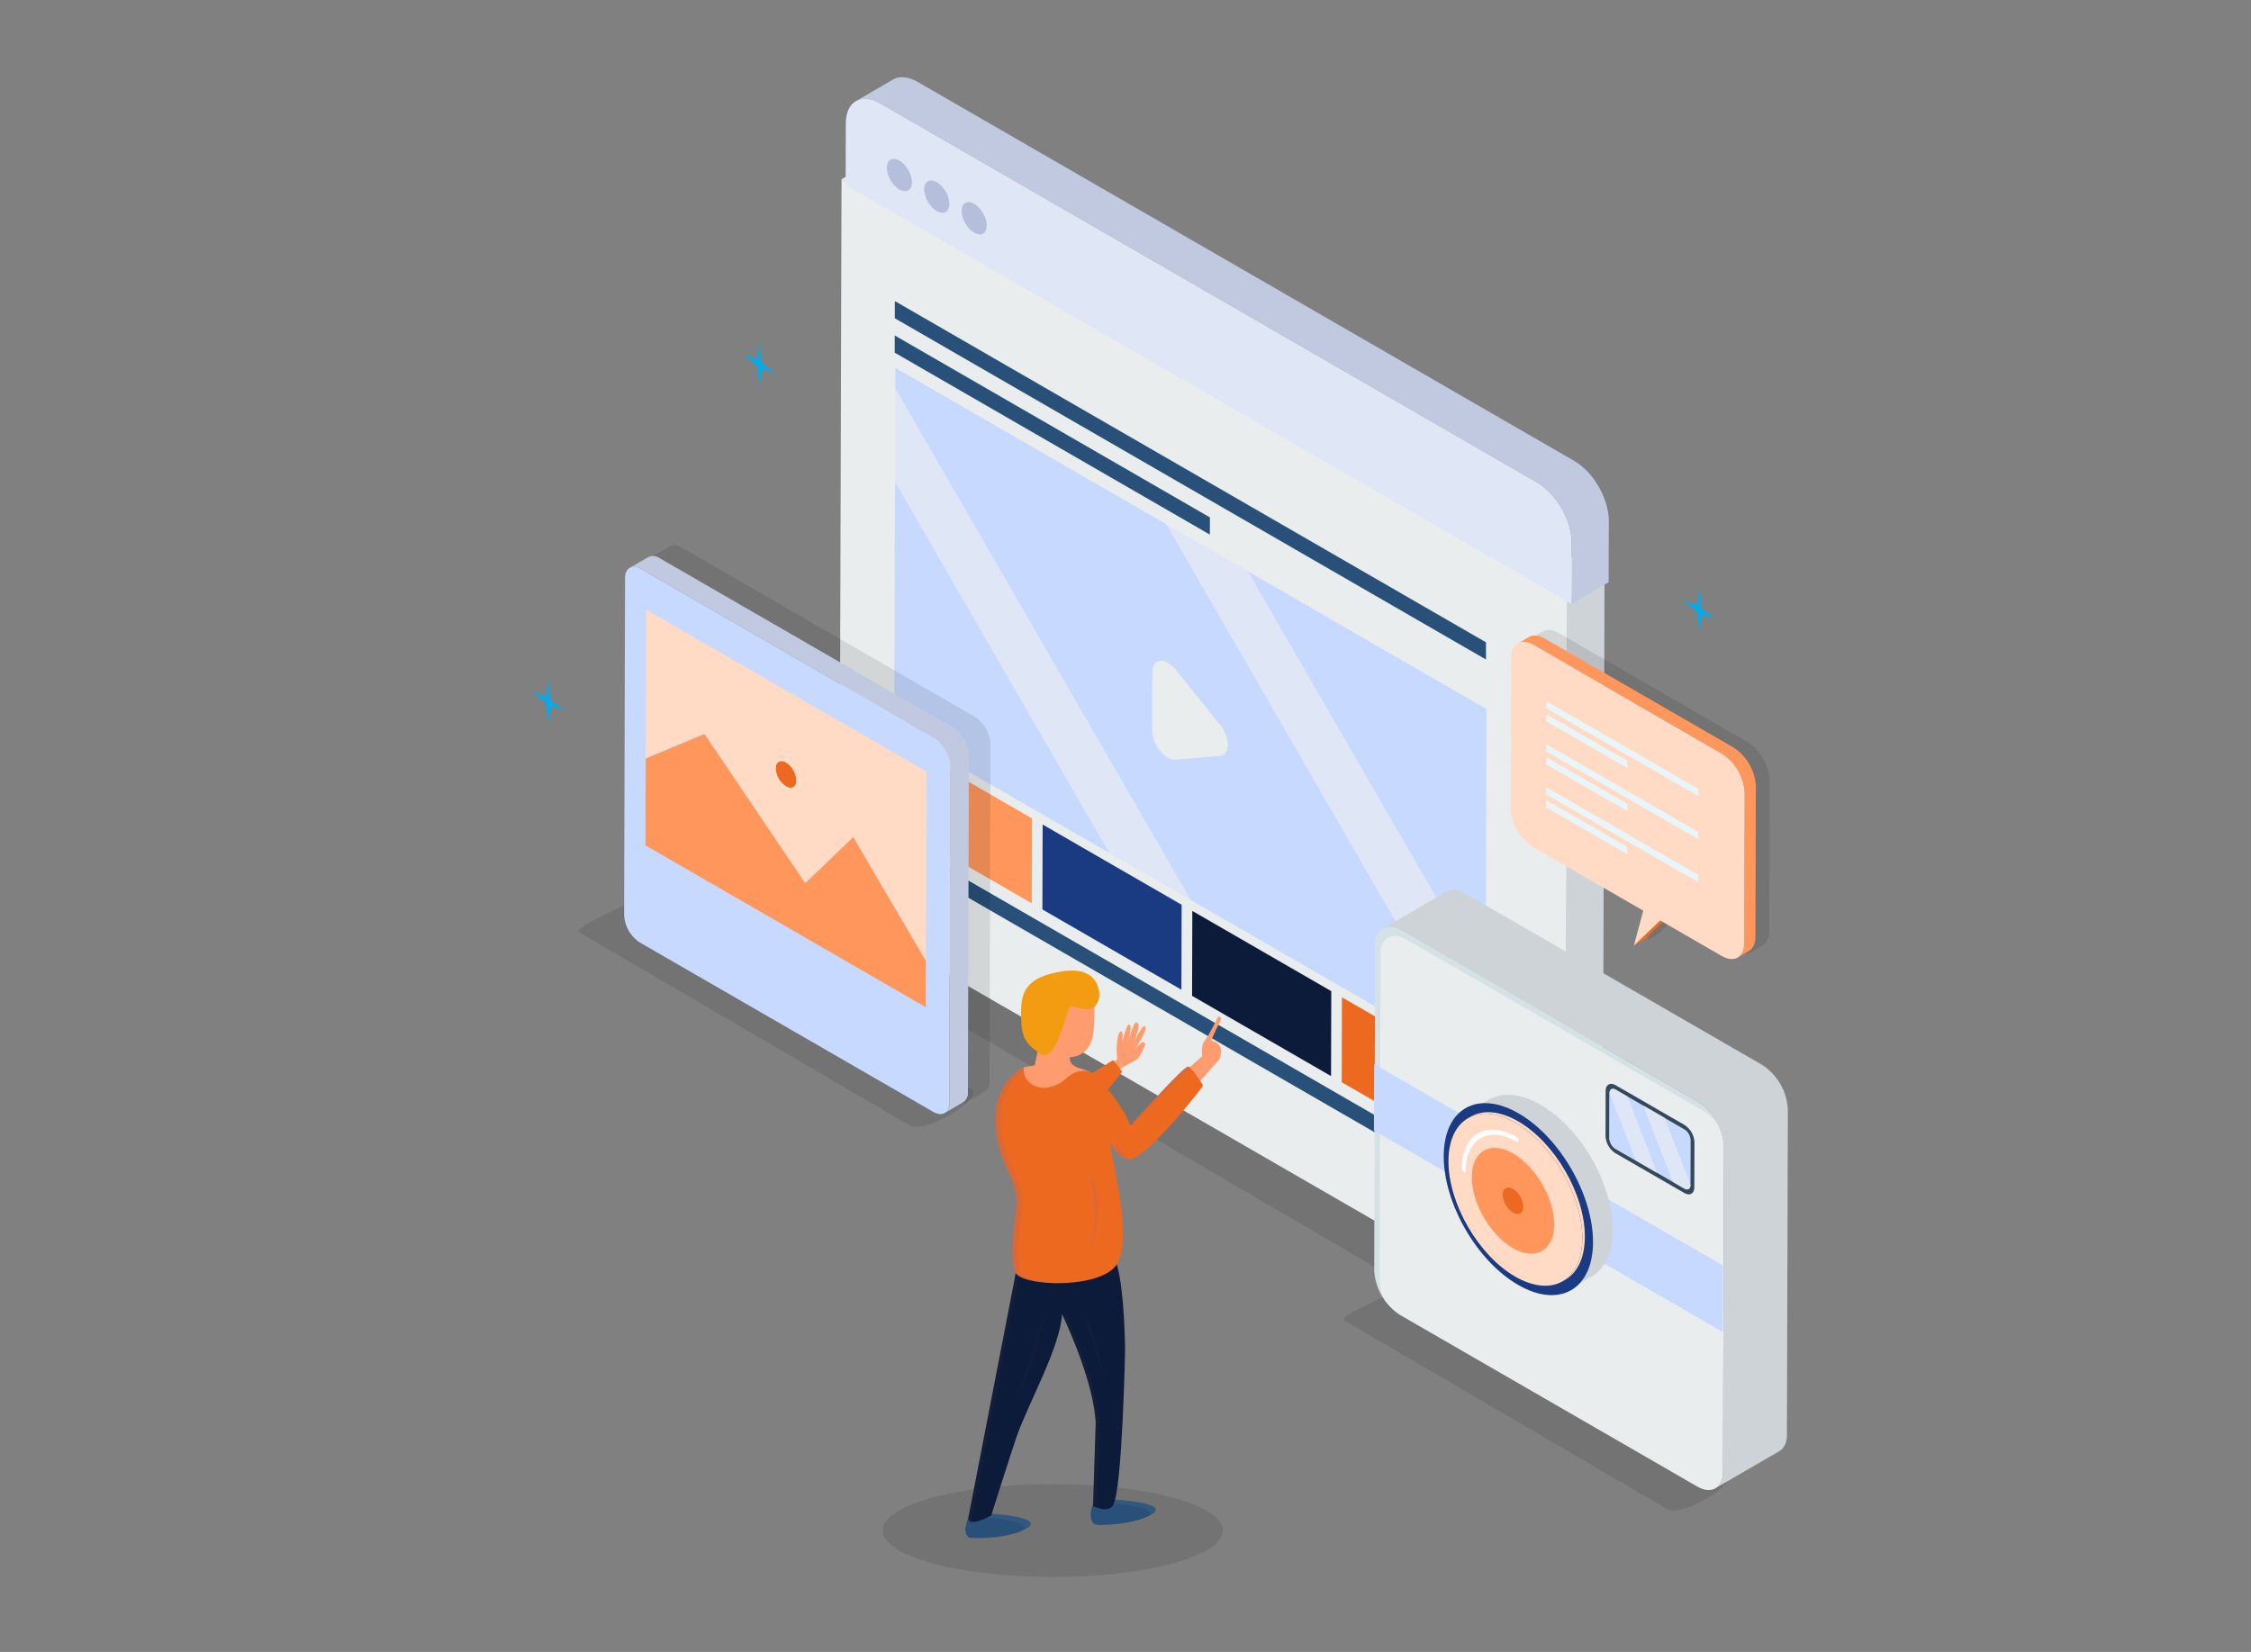 <svg xmlns="http://www.w3.org/2000/svg" width="624" height="458" viewBox="0 0 624 458">
  <rect x="0" y="0" width="624" height="458" fill="#808080" stroke="none"/>
  <g id="img_cover_gallery" transform="translate(-10498 -1272)">
    <rect id="Rectangle_4140" data-name="Rectangle 4140" width="624" height="458" transform="translate(10498 1272)" fill="none"/>
    <ellipse id="Ellipse_707" data-name="Ellipse 707" cx="47.149" cy="12.881" rx="47.149" ry="12.881" transform="translate(10742.665 1683.451)" opacity="0.1" style="mix-blend-mode: multiply;isolation: isolate"/>
    <path id="Path_75610" data-name="Path 75610" d="M990.355,407.987,823.6,306.312c-3.995-2.436-7.63-2.653-10.259-1.039,0,0-37.846,15.977-33.851,18.413l178,104C965.433,432.527,998.294,412.828,990.355,407.987Z" transform="translate(9936 1204)" opacity="0.1" style="mix-blend-mode: multiply;isolation: isolate"/>
    <path id="Path_75611" data-name="Path 75611" d="M831.132,369.887l-85.96-52.413c-2.059-1.256-3.933-1.368-5.288-.536,0,0-19.51,8.236-17.45,9.492l91.759,53.612C818.285,382.537,835.225,372.383,831.132,369.887Z" transform="translate(9936 1204)" opacity="0.1" style="mix-blend-mode: multiply;isolation: isolate"/>
    <g id="Group_14273" data-name="Group 14273" transform="translate(9936 1204)">
      <g id="Group_14272" data-name="Group 14272" style="isolation: isolate">
        <path id="Path_75612" data-name="Path 75612" d="M996.491,233.861l-.545,192.066c-.008,3.026-1.078,5.156-2.8,6.158l10.3-5.988c1.725-1,2.795-3.132,2.8-6.158l.545-192.066Z" fill="#ced3d8"/>
        <g id="Group_14270" data-name="Group 14270">
          <path id="Path_75613" data-name="Path 75613" d="M795.282,117.693l10.3-5.988,201.208,116.168-10.3,5.988Z" fill="#eaeded"/>
        </g>
        <g id="Group_14271" data-name="Group 14271">
          <path id="Path_75614" data-name="Path 75614" d="M996.491,233.861l-.545,192.066c-.017,6.092-4.334,8.552-9.636,5.491l-182-105.077c-5.3-3.061-9.591-10.49-9.573-16.582l.544-192.066Z" fill="#eaeded"/>
        </g>
      </g>
    </g>
    <path id="Path_75615" data-name="Path 75615" d="M1046.378,273.7l-52.3-30.195c-1.72-.993-3.285-1.08-4.418-.422l-3.091,1.8.012-.005c-1.125.647-1.826,2.025-1.831,3.982l-.119,41.712a13.719,13.719,0,0,0,6.2,10.743l30.542,17.634-2.6,9.683,3.091-1.8,4.964-4.736,16.3,9.412c1.829,1.056,3.477,1.083,4.623.287-.066.046-.129.1-.2.138l3.091-1.8c1.119-.65,1.815-2.029,1.821-3.984l.118-41.713A13.721,13.721,0,0,0,1046.378,273.7Z" transform="translate(9936 1204)" opacity="0.1" style="mix-blend-mode: multiply;isolation: isolate"/>
    <g id="Group_14274" data-name="Group 14274" transform="translate(9936 1204)">
      <path id="Path_75616" data-name="Path 75616" d="M972.459,394.125l-.013,4.762L808.574,304.276l.014-4.762Z" fill="#285078"/>
    </g>
    <g id="Group_14279" data-name="Group 14279" transform="translate(9936 1204)">
      <g id="Group_14275" data-name="Group 14275">
        <path id="Path_75617" data-name="Path 75617" d="M972.536,366.753l-.067,23.543L933.938,368.05,934,344.507Z" fill="#ec691f"/>
      </g>
      <g id="Group_14276" data-name="Group 14276">
        <path id="Path_75618" data-name="Path 75618" d="M931.045,342.8l-.067,23.543L892.456,344.1l.067-23.543Z" fill="#0d1b3a"/>
      </g>
      <g id="Group_14277" data-name="Group 14277">
        <path id="Path_75619" data-name="Path 75619" d="M889.564,318.849l-.067,23.543-38.532-22.246.067-23.543Z" fill="#1a3a81"/>
      </g>
      <g id="Group_14278" data-name="Group 14278">
        <path id="Path_75620" data-name="Path 75620" d="M848.073,294.895l-.067,23.543L809.484,296.2l.067-23.543Z" fill="#ff975d"/>
      </g>
    </g>
    <g id="Group_14282" data-name="Group 14282" transform="translate(9936 1204)">
      <g id="Group_14280" data-name="Group 14280">
        <path id="Path_75621" data-name="Path 75621" d="M973.935,246.086l-.013,4.762L810.05,156.237l.013-4.762Z" fill="#285078"/>
      </g>
      <g id="Group_14281" data-name="Group 14281">
        <path id="Path_75622" data-name="Path 75622" d="M897.4,211.452l-.013,4.762-87.368-50.442.013-4.762Z" fill="#285078"/>
      </g>
    </g>
    <path id="Path_75623" data-name="Path 75623" d="M885.391,213.4l-75.206-43.42-.017,5.749,81.846,141.762L972.223,363.8Zm14.749,64.123-12.27,1.059a3.708,3.708,0,0,1-2.141-.568,9.462,9.462,0,0,1-4.3-7.435l.046-16.25c.008-2.886,2.073-3.763,4.317-2.467a7.857,7.857,0,0,1,2.145,1.911l12.223,15.19C903.024,272.514,903.011,277.277,900.14,277.521Z" transform="translate(9936 1204)" fill="#c8d9ff"/>
    <g id="Group_14283" data-name="Group 14283" transform="translate(9936 1204)">
      <path id="Path_75624" data-name="Path 75624" d="M907.849,226.364l66.208,38.225-.216,76.067Z" fill="#c8d9ff"/>
    </g>
    <g id="Group_14284" data-name="Group 14284" transform="translate(9936 1204)">
      <path id="Path_75625" data-name="Path 75625" d="M810.168,175.727l81.846,141.762-22.458-12.966L810.1,201.533Z" fill="#dfe6f5"/>
    </g>
    <g id="Group_14285" data-name="Group 14285" transform="translate(9936 1204)">
      <path id="Path_75626" data-name="Path 75626" d="M809.9,270.081l.194-68.548,59.461,102.99Z" fill="#c8d9ff"/>
    </g>
    <g id="Group_14286" data-name="Group 14286" transform="translate(9936 1204)">
      <path id="Path_75627" data-name="Path 75627" d="M907.849,226.364l65.992,114.292-.068,24.036-1.549-.895L885.391,213.4Z" fill="#dfe6f5"/>
    </g>
    <g id="Group_14287" data-name="Group 14287" transform="translate(9936 1204)">
      <path id="Path_75628" data-name="Path 75628" d="M885.8,251.86a7.862,7.862,0,0,1,2.145,1.912l12.223,15.19c2.86,3.552,2.847,8.315-.024,8.559l-12.27,1.059a3.708,3.708,0,0,1-2.141-.568,9.462,9.462,0,0,1-4.3-7.435l.046-16.25C881.487,251.441,883.552,250.564,885.8,251.86Z" fill="#eaeded"/>
    </g>
    <path id="Path_75629" data-name="Path 75629" d="M832.188,266.708l-81.339-46.961a3.108,3.108,0,0,0-3.135-.3l-5.152,2.994.009-.005a3.077,3.077,0,0,0-1.294,2.829l-.265,93.453a9.688,9.688,0,0,0,4.391,7.607l81.339,46.96a3.1,3.1,0,0,0,3.148.3l-.013.011,5.152-2.994a3.083,3.083,0,0,0,1.285-2.825l.265-93.453A9.686,9.686,0,0,0,832.188,266.708Z" transform="translate(9936 1204)" opacity="0.1" style="mix-blend-mode: multiply;isolation: isolate"/>
    <g id="Group_14294" data-name="Group 14294" transform="translate(9936 1204)">
      <g id="Group_14290" data-name="Group 14290">
        <g id="Group_14289" data-name="Group 14289" style="isolation: isolate">
          <path id="Path_75630" data-name="Path 75630" d="M826.187,269.708l-81.338-46.961a3.11,3.11,0,0,0-3.135-.3l-5.152,2.994a3.108,3.108,0,0,1,3.135.3L821.036,272.7a9.686,9.686,0,0,1,4.391,7.606l-.265,93.454a3.082,3.082,0,0,1-1.285,2.824l5.152-2.994a3.083,3.083,0,0,0,1.285-2.825l.265-93.453A9.684,9.684,0,0,0,826.187,269.708Z" fill="#c1c9e1"/>
          <g id="Group_14288" data-name="Group 14288">
            <path id="Path_75631" data-name="Path 75631" d="M821.035,272.7a9.685,9.685,0,0,1,4.392,7.606l-.265,93.454c-.008,2.8-1.993,3.92-4.42,2.518L739.4,329.32a9.688,9.688,0,0,1-4.391-7.607l.265-93.453c.008-2.8,1.993-3.92,4.42-2.519Z" fill="#c8d9ff"/>
          </g>
        </g>
      </g>
      <g id="Group_14293" data-name="Group 14293">
        <g id="Group_14291" data-name="Group 14291">
          <path id="Path_75632" data-name="Path 75632" d="M757.3,271.452l27.931,41.384,13.294-12.8,20.144,34.331-.037,12.882-77.7-44.859L741,278.265Z" fill="#ff975d"/>
        </g>
        <g id="Group_14292" data-name="Group 14292">
          <path id="Path_75633" data-name="Path 75633" d="M779.908,279.4a6.321,6.321,0,0,1,2.865,4.963c-.005,1.824-1.3,2.56-2.884,1.644a6.319,6.319,0,0,1-2.866-4.963C777.028,279.224,778.321,278.488,779.908,279.4Z" fill="#ec691f"/>
        </g>
        <path id="Path_75634" data-name="Path 75634" d="M741.115,237.046,741,278.265l16.3-6.813,27.931,41.383,13.294-12.8,20.144,34.331.149-52.46Zm38.774,48.965a6.319,6.319,0,0,1-2.866-4.963c.005-1.824,1.3-2.56,2.885-1.644a6.321,6.321,0,0,1,2.865,4.963C782.768,286.191,781.476,286.927,779.889,286.011Z" fill="#ffdac5"/>
      </g>
    </g>
    <g id="Group_14297" data-name="Group 14297" transform="translate(9936 1204)">
      <g id="Group_14296" data-name="Group 14296" style="isolation: isolate">
        <path id="Path_75635" data-name="Path 75635" d="M998.4,195.791l-182-105.077c-2.668-1.541-5.087-1.683-6.833-.668l-10.3,5.988c1.746-1.015,4.165-.872,6.833.668l182,105.077c5.3,3.061,9.591,10.49,9.573,16.582l-.048,17.065,10.3-5.988.048-17.065C1007.995,206.281,1003.706,198.852,998.4,195.791Z" fill="#c1c9e1"/>
        <g id="Group_14295" data-name="Group 14295">
          <path id="Path_75636" data-name="Path 75636" d="M988.1,201.779c5.3,3.061,9.591,10.49,9.573,16.582l-.048,17.065L796.416,119.258l.049-17.065c.017-6.092,4.334-8.552,9.636-5.491Z" fill="#dfe6f5"/>
        </g>
      </g>
    </g>
    <g id="Group_14301" data-name="Group 14301" transform="translate(9936 1204)">
      <g id="Group_14298" data-name="Group 14298">
        <path id="Path_75637" data-name="Path 75637" d="M811.329,112.527a7.65,7.65,0,0,1,3.471,6.011c-.007,2.21-1.571,3.1-3.493,1.991a7.652,7.652,0,0,1-3.471-6.011C807.843,112.308,809.407,111.417,811.329,112.527Z" fill="#b5beda"/>
      </g>
      <g id="Group_14299" data-name="Group 14299">
        <path id="Path_75638" data-name="Path 75638" d="M821.7,118.515a7.647,7.647,0,0,1,3.47,6.01c-.006,2.21-1.57,3.1-3.493,1.991a7.645,7.645,0,0,1-3.47-6.011C818.213,118.3,819.777,117.4,821.7,118.515Z" fill="#b5beda"/>
      </g>
      <g id="Group_14300" data-name="Group 14300">
        <ellipse id="Ellipse_708" data-name="Ellipse 708" cx="2.843" cy="4.908" rx="2.843" ry="4.908" transform="translate(827.135 125.688) rotate(-30.162)" fill="#b5beda"/>
      </g>
    </g>
    <g id="Group_14313" data-name="Group 14313" transform="translate(9936 1204)">
      <g id="Group_14305" data-name="Group 14305">
        <g id="Group_14304" data-name="Group 14304" style="isolation: isolate">
          <g id="Group_14302" data-name="Group 14302">
            <path id="Path_75639" data-name="Path 75639" d="M1022.229,323.2l3.091-1.8-7.3,6.967-3.091,1.8Z" fill="#ec691f"/>
          </g>
          <path id="Path_75640" data-name="Path 75640" d="M1042.532,275.238l-52.3-30.2c-1.719-.993-3.284-1.08-4.417-.422l-3.091,1.8c1.133-.658,2.7-.57,4.417.422l52.3,30.195a13.721,13.721,0,0,1,6.206,10.738l-.119,41.713c-.005,1.955-.7,3.334-1.82,3.985l3.091-1.8c1.119-.65,1.815-2.029,1.821-3.985l.118-41.712A13.719,13.719,0,0,0,1042.532,275.238Z" fill="#ff975d"/>
          <g id="Group_14303" data-name="Group 14303">
            <path id="Path_75641" data-name="Path 75641" d="M1039.441,277.034a13.721,13.721,0,0,1,6.206,10.738l-.119,41.713c-.011,3.936-2.82,5.537-6.246,3.559l-17.053-9.846-7.3,6.968,2.6-9.684-30.542-17.633a13.72,13.72,0,0,1-6.2-10.743l.118-41.713c.012-3.925,2.821-5.526,6.237-3.554Z" fill="#ffdac5"/>
          </g>
        </g>
      </g>
      <g id="Group_14312" data-name="Group 14312">
        <g id="Group_14306" data-name="Group 14306">
          <path id="Path_75642" data-name="Path 75642" d="M1032.826,286.753l-.006,1.984-42.135-24.327.006-1.984Z" fill="#e9f6f9"/>
        </g>
        <g id="Group_14307" data-name="Group 14307">
          <path id="Path_75643" data-name="Path 75643" d="M1013.139,278.976l-.006,1.984-22.458-12.966.006-1.984Z" fill="#e9f6f9"/>
        </g>
        <g id="Group_14308" data-name="Group 14308">
          <path id="Path_75644" data-name="Path 75644" d="M1013.106,290.892l-.006,1.984L990.642,279.91l.006-1.984Z" fill="#e9f6f9"/>
        </g>
        <g id="Group_14309" data-name="Group 14309">
          <path id="Path_75645" data-name="Path 75645" d="M1013.072,302.808l-.006,1.984-22.458-12.966.006-1.984Z" fill="#e9f6f9"/>
        </g>
        <g id="Group_14310" data-name="Group 14310">
          <path id="Path_75646" data-name="Path 75646" d="M1032.758,310.586l-.006,1.995-42.135-24.327.006-1.995Z" fill="#e9f6f9"/>
        </g>
        <g id="Group_14311" data-name="Group 14311">
          <path id="Path_75647" data-name="Path 75647" d="M1032.792,298.67l-.006,1.995-42.135-24.327.006-1.995Z" fill="#e9f6f9"/>
        </g>
      </g>
    </g>
    <path id="Path_75648" data-name="Path 75648" d="M873.052,354.156c-1.063-1.382-1.908,4.318-1.3,7.4l1.839,2.017a19.777,19.777,0,0,0,3.929-2.167,19.118,19.118,0,0,0,1.965-3.862s-.339-1.015-1.152-.406a14.969,14.969,0,0,0-2.032,2.235,37.529,37.529,0,0,0,3.221-5.726c.087-.275.135-1.762-.746-.881a27.79,27.79,0,0,0-2.614,4.308s1.689-3.806,1.441-4.979c-.094-.449-.76-1.324-1.437.437s-1.694,4.606-1.694,4.606a15.029,15.029,0,0,0,.948-4.446c-.02-.253-.406-1.219-1.016,0a28.653,28.653,0,0,0-1.315,4.412S873.335,354.524,873.052,354.156Z" transform="translate(9936 1204)" fill="#ff9c6f"/>
    <g id="Group_14314" data-name="Group 14314" transform="translate(9936 1204)" opacity="0.2" style="mix-blend-mode: multiply;isolation: isolate">
      <path id="Path_75649" data-name="Path 75649" d="M877.1,352.093c.248,1.173-1.442,4.979-1.442,4.979s.807-1.594,1.6-2.887a5.223,5.223,0,0,0,.347-2.092c-.065-.311-.4-.824-.831-.529A.953.953,0,0,1,877.1,352.093Z" fill="#ff9c6f"/>
      <path id="Path_75650" data-name="Path 75650" d="M874.917,352.69a14.57,14.57,0,0,1-.932,4.4c.113-.315.838-2.338,1.439-3.935a3.6,3.6,0,0,0,0-.466c-.017-.206-.277-.887-.7-.467A.987.987,0,0,1,874.917,352.69Z" fill="#ff9c6f"/>
      <path id="Path_75651" data-name="Path 75651" d="M872.546,354.156c.284.368.039,2.946.039,2.946s.256-1.153.592-2.337a1.352,1.352,0,0,0-.125-.609c-.2-.265-.4-.268-.579-.081A.737.737,0,0,1,872.546,354.156Z" fill="#ff9c6f"/>
      <path id="Path_75652" data-name="Path 75652" d="M878.563,357a1.063,1.063,0,0,1,.419.538,19.121,19.121,0,0,1-1.965,3.862,16.732,16.732,0,0,1-3.569,2.008l.145.159a19.777,19.777,0,0,0,3.929-2.167,19.118,19.118,0,0,0,1.965-3.862S879.211,356.723,878.563,357Z" fill="#ff9c6f"/>
      <path id="Path_75653" data-name="Path 75653" d="M878.942,352.62a1.705,1.705,0,0,1,.076,1.025,37.461,37.461,0,0,1-3.22,5.726,17.115,17.115,0,0,1,1.809-2.05,21.819,21.819,0,0,0,1.917-3.676C879.6,353.388,879.652,352.077,878.942,352.62Z" fill="#ff9c6f"/>
    </g>
    <path id="Path_75654" data-name="Path 75654" d="M871.905,361.406l-2.224,2.165,1.4,1.729,3.479-2.26Z" transform="translate(9936 1204)" fill="#ff9c6f"/>
    <path id="Path_75655" data-name="Path 75655" d="M871.217,483.793s14.755.836,10.335,3.867-15.512,3.536-16.228,2.9-1.663-2.357-.231-5.725Z" transform="translate(9936 1204)" fill="#285078"/>
    <path id="Path_75656" data-name="Path 75656" d="M871.217,483.793l-6.124,1.046c-.12.281-.217.546-.3.8l4.913-.84s13.4.762,10.817,3.46a9.205,9.205,0,0,0,1.033-.6C885.972,484.629,871.217,483.793,871.217,483.793Z" transform="translate(9936 1204)" fill="#537393" opacity="0.25" style="mix-blend-mode: screen;isolation: isolate"/>
    <path id="Path_75657" data-name="Path 75657" d="M836.578,487.676s14.754.836,10.334,3.867-15.759,3.252-16.474,2.62-1.416-2.073.015-5.441Z" transform="translate(9936 1204)" fill="#285078"/>
    <path id="Path_75658" data-name="Path 75658" d="M836.578,487.676l-6.125,1.046c-.106.249-.2.485-.28.713l4.384-.749s14.755.836,10.335,3.867c-.033.022-.069.043-.1.064a10.459,10.459,0,0,0,2.122-1.074C851.332,488.512,836.578,487.676,836.578,487.676Z" transform="translate(9936 1204)" fill="#537393" opacity="0.25" style="mix-blend-mode: screen;isolation: isolate"/>
    <path id="Path_75659" data-name="Path 75659" d="M849.98,357.978l-1.136,5.375-3.115.59s-.674,5.472,4.8,6.9,13.912-1.305,14.417-4.167-7.009-1.558-6.335-5.6c0,0,6.062.253,6.567-7.493s0-8.25,0-8.25-5.136-1.684-6.483.505-4.462,2.336-3.536,3.6-.694,2.21-.694,2.21l-.485-2.694s-1.852,6.062.337,7.577C854.316,356.534,855.032,359.578,849.98,357.978Z" transform="translate(9936 1204)" fill="#ff9c6f"/>
    <g id="Group_14315" data-name="Group 14315" transform="translate(9936 1204)" opacity="0.1" style="mix-blend-mode: multiply;isolation: isolate">
      <path id="Path_75660" data-name="Path 75660" d="M853.958,351.146a2.547,2.547,0,0,0,.366-.275l-.345-1.914s-.111.364-.246.934Z" fill="#ff9c6f"/>
      <path id="Path_75661" data-name="Path 75661" d="M865.177,345.337s-.149-.049-.4-.118c.114.7.234,2.621-.107,7.863-.506,7.746-6.567,7.493-6.567,7.493a2.144,2.144,0,0,0,.854,2.235,2.181,2.181,0,0,1-.349-1.73s6.062.253,6.567-7.493S865.177,345.337,865.177,345.337Z" fill="#ff9c6f"/>
      <path id="Path_75662" data-name="Path 75662" d="M864.3,365.3a1.216,1.216,0,0,1,.143.873c-.505,2.862-8.945,5.6-14.417,4.167a6.674,6.674,0,0,1-2.77-1.41,6.383,6.383,0,0,0,3.275,1.915c5.472,1.431,13.912-1.305,14.417-4.167A1.283,1.283,0,0,0,864.3,365.3Z" fill="#ff9c6f"/>
    </g>
    <path id="Path_75663" data-name="Path 75663" d="M887.108,367.989l8.167-7.156s-.506-2.947.673-4.294,3.705-6.651,3.705-6.651,1.431-.168.505,1.431-2.442,5.22-2.442,5.22,2.9.337,2.754,3.031-.9,2.441-2.165,4.041-8.345,9.319-8.345,9.319l-4.115-4.1Z" transform="translate(9936 1204)" fill="#ff9c6f"/>
    <path id="Path_75664" data-name="Path 75664" d="M897.716,356.539s1.516-3.62,2.442-5.22-.505-1.431-.505-1.431-.077.161-.207.429a1.56,1.56,0,0,1-.3,1c-.926,1.6-2.441,5.22-2.441,5.22s2.9.337,2.753,3.031-.9,2.441-2.164,4.041c-1.063,1.346-6.248,7.028-7.863,8.793l.528.526s7.083-7.719,8.345-9.319,2.021-1.347,2.165-4.041S897.716,356.539,897.716,356.539Z" transform="translate(9936 1204)" fill="#ff9c6f" opacity="0.2" style="mix-blend-mode: multiply;isolation: isolate"/>
    <path id="Path_75665" data-name="Path 75665" d="M864.756,365.563l5.809-3.66,2.526,3.239-4.167,5.249Z" transform="translate(9936 1204)" fill="#ec691f"/>
    <path id="Path_75666" data-name="Path 75666" d="M843.2,422.943l-12.75,65.779s-.642,3.147,6.331-.557c0,0,5.674-17.985,7.093-22.016,3.2-9.092,12.039-24.709,12.544-33.8,0,0,8.251,17.048,9.219,28.793.123,1.5.125.631.125.631l-.757,23.8s4.3,2.155,5.62-.379c2.526-4.841,3.263-42.958,3.263-42.958s-.161-22.3-3.575-26.515-11.117-5.351-11.117-5.351L844.55,415.3Z" transform="translate(9936 1204)" fill="#0d1b3a"/>
    <g id="Group_14316" data-name="Group 14316" transform="translate(9936 1204)" opacity="0.15" style="mix-blend-mode: screen;isolation: isolate">
      <path id="Path_75667" data-name="Path 75667" d="M866.019,485.576l.751-23.634c-.01.143-.038.188-.12-.8-.968-11.745-9.219-28.793-9.219-28.793-.031.566-.1,1.158-.188,1.771,2.11,4.657,7.617,17.558,8.4,27.022.081.99.11.945.12.8l-.752,23.634a8,8,0,0,0,3.772.824A9.252,9.252,0,0,1,866.019,485.576Z" fill="#333"/>
      <path id="Path_75668" data-name="Path 75668" d="M831.463,488.722l12.75-65.779,1.347-7.644,14.3-4.807c-.415-.082-.659-.119-.659-.119L844.55,415.3l-1.347,7.644-12.75,65.779s-.307,1.519,1.846,1.2A1.013,1.013,0,0,1,831.463,488.722Z" fill="#333"/>
    </g>
    <path id="Path_75669" data-name="Path 75669" d="M845.729,363.943s-13.976,6.4-4.546,28.287c0,0,3.115,5.346,2.609,10.566,0,0-2.273,14.186-.252,18.059s23.673,4.577,28.051-2.326-.985-27.3-1.615-32.024a24.362,24.362,0,0,0-1.937-7.45s1.6,8.966,6.314,10.313c4.327,1.236,18.579-16.954,20.9-19.957a.741.741,0,0,0,.035-.86c-.849-1.309-3.347-5.053-4.009-4.84-1.863.6-15.912,16.4-15.912,16.4s-2.067-6.491-10.654-14.742c0,0-3.427-1.663-7.026,1.6C852.27,371.881,845.392,369.331,845.729,363.943Z" transform="translate(9936 1204)" fill="#ec691f"/>
    <path id="Path_75670" data-name="Path 75670" d="M871.077,384.021c.15.743.292,1.569.414,2.484.038.283.093.625.162,1.013a5.724,5.724,0,0,0,2.7,1.85,2.308,2.308,0,0,0,1.271-.084C873.5,388.542,872.036,386.251,871.077,384.021Z" transform="translate(9936 1204)" fill="#9d6693" opacity="0.2" style="mix-blend-mode: screen;isolation: isolate"/>
    <path id="Path_75671" data-name="Path 75671" d="M875.364,380.107s13.256-13.2,16.691-15.92c-.337-.337-.615-.529-.779-.476-1.554.5-11.58,11.566-14.866,15.227C876.746,379.691,875.364,380.107,875.364,380.107Z" transform="translate(9936 1204)" fill="#9d6693" opacity="0.2" style="mix-blend-mode: screen;isolation: isolate"/>
    <path id="Path_75672" data-name="Path 75672" d="M859.2,366.968a7.326,7.326,0,0,1,4.067-1.979,6.891,6.891,0,0,0-5.582,1.979,9.6,9.6,0,0,1-5.438,2.58A9.04,9.04,0,0,0,859.2,366.968Z" transform="translate(9936 1204)" fill="#ec691f"/>
    <path id="Path_75673" data-name="Path 75673" d="M845.055,420.855c-2.02-3.873.253-18.059.253-18.059.505-5.22-2.61-10.566-2.61-10.566-7.453-17.3-.286-24.923,3.047-27.359a5.825,5.825,0,0,1-.016-.928s-13.976,6.4-4.546,28.287c0,0,3.115,5.346,2.609,10.566,0,0-2.273,14.186-.252,18.059.975,1.869,6.521,3,12.491,2.894C850.664,423.656,845.947,422.564,845.055,420.855Z" transform="translate(9936 1204)" fill="#9d6693" opacity="0.2" style="mix-blend-mode: screen;isolation: isolate"/>
    <path id="Path_75674" data-name="Path 75674" d="M864.756,347.42s1.362-.042,1.986-3.073c0,0,.708-8.671-10.068-7.072s-11.7,6.23-11.619,12.124.884,7.819,5.431,10.776,7.366-13.975,8.545-13.386S863.417,348.286,864.756,347.42Z" transform="translate(9936 1204)" fill="#f39c12"/>
    <path id="Path_75675" data-name="Path 75675" d="M863.981,338.341a7.567,7.567,0,0,1,1.411,4.744c-.624,3.03-1.987,3.072-1.987,3.072-1.338.866-4.546-.042-5.724-.631s-4,16.343-8.546,13.386a23.244,23.244,0,0,1-1.924-1.381,15.845,15.845,0,0,0,3.275,2.644c4.546,2.957,7.366-13.975,8.545-13.386s4.386,1.5,5.725.631c0,0,1.362-.042,1.986-3.073C866.742,344.347,867.057,340.422,863.981,338.341Z" transform="translate(9936 1204)" fill="#f39c12" opacity="0.2" style="mix-blend-mode: multiply;isolation: isolate"/>
    <path id="Path_75676" data-name="Path 75676" d="M851.117,432.347l-7.577,25.509S851.748,437.272,851.117,432.347Z" transform="translate(9936 1204)" fill="#333" opacity="0.1" style="mix-blend-mode: screen;isolation: isolate"/>
    <path id="Path_75677" data-name="Path 75677" d="M862.483,432.347l6.3,20.332S865.008,434.494,862.483,432.347Z" transform="translate(9936 1204)" fill="#333" opacity="0.1" style="mix-blend-mode: screen;isolation: isolate"/>
    <path id="Path_75678" data-name="Path 75678" d="M864.124,392.441s2.652,14.265.632,19.508S869.807,406.711,864.124,392.441Z" transform="translate(9936 1204)" fill="#9d6693" opacity="0.2" style="mix-blend-mode: screen;isolation: isolate"/>
    <path id="Path_75679" data-name="Path 75679" d="M773.028,168.529l-.439-5.579-.689,4.593-3.744-1.24,3.743,3.079.69,5.392.69-4.595,3.743,1.243Z" transform="translate(9936 1204)" fill="#00aced"/>
    <path id="Path_75680" data-name="Path 75680" d="M714.5,262.094l-.439-5.579-.689,4.593-3.744-1.24,3.743,3.079.69,5.392.691-4.595,3.743,1.243Z" transform="translate(9936 1204)" fill="#00aced"/>
    <path id="Path_75681" data-name="Path 75681" d="M1033.553,236.713l-.438-5.579-.689,4.593-3.744-1.24,3.743,3.079.69,5.392.691-4.595,3.743,1.243Z" transform="translate(9936 1204)" fill="#00aced"/>
    <g id="Group_14323" data-name="Group 14323" transform="translate(9936 1204)">
      <path id="Path_75683" data-name="Path 75683" d="M1040.7,476.5l-83.857-51.131c-2.009-1.225-3.838-1.335-5.16-.523,0,0-19.032,8.035-17.023,9.26l89.515,52.3C1028.164,488.841,1044.689,478.935,1040.7,476.5Z" opacity="0.1" style="mix-blend-mode: multiply;isolation: isolate"/>
      <path id="Path_75684" data-name="Path 75684" d="M1050.5,363.246l-82.412-47.581c-1.974-1.14-3.771-1.241-5.07-.486l-17.722,10.3c1.3-.755,3.1-.654,5.07.486l82.412,47.581a15.731,15.731,0,0,1,7.111,12.317l-.256,90.188c-.006,2.24-.8,3.82-2.087,4.566l17.722-10.3c1.283-.746,2.081-2.326,2.087-4.565l.256-90.189A15.731,15.731,0,0,0,1050.5,363.246Z" fill="#ced3d8"/>
      <path id="Path_75685" data-name="Path 75685" d="M1032.781,373.545a15.731,15.731,0,0,1,7.111,12.317l-.256,90.188c-.012,4.509-3.234,6.345-7.157,4.079l-82.412-47.58a15.73,15.73,0,0,1-7.111-12.317l.256-90.189c.012-4.508,3.234-6.344,7.157-4.079Z" fill="#eaeded"/>
      <path id="Path_75686" data-name="Path 75686" d="M944.465,422.746l.255-90.188c.013-4.509,3.234-6.345,7.158-4.079l82.412,47.58a13.594,13.594,0,0,1,4.069,3.837,15.086,15.086,0,0,0-5.578-6.351l-82.412-47.581c-3.923-2.265-7.145-.429-7.157,4.079l-.256,90.189a15.233,15.233,0,0,0,3.041,8.48A13.816,13.816,0,0,1,944.465,422.746Z" fill="#1079a0" opacity="0.1" style="mix-blend-mode: darken;isolation: isolate"/>
      <path id="Path_75687" data-name="Path 75687" d="M1039.6,418.844l-.052,18.447-96.68-55.819.052-18.447Z" fill="#c8d9ff"/>
      <path id="Path_75688" data-name="Path 75688" d="M989.044,374.28c-5.589-3.226-10.653-3.526-14.309-1.4l-6.889,4c3.657-2.125,8.721-1.825,14.309,1.4,11.1,6.411,20.077,21.951,20.041,34.715-.018,6.339-2.256,10.8-5.865,12.9l6.888-4c3.609-2.1,5.847-6.557,5.865-12.9C1009.12,396.232,1000.148,380.692,989.044,374.28Z" fill="#ced3d8"/>
      <path id="Path_75689" data-name="Path 75689" d="M982.977,376.684c11.428,6.6,20.661,22.59,20.624,35.724s-9.331,18.427-20.758,11.83-20.664-22.592-20.627-35.723S971.55,370.087,982.977,376.684Z" fill="#1a3a81"/>
      <g id="Group_14318" data-name="Group 14318" style="isolation: isolate">
        <path id="Path_75690" data-name="Path 75690" d="M982.847,378.89c-5.148-2.972-9.82-3.244-13.2-1.282l-.709.412c3.376-1.962,8.047-1.69,13.2,1.282,10.229,5.906,18.525,20.274,18.491,32.029-.016,5.837-2.085,9.949-5.416,11.885l.708-.412c3.332-1.936,5.4-6.048,5.417-11.885C1001.372,399.164,993.076,384.8,982.847,378.89Z" fill="#ffdac5"/>
        <g id="Group_14317" data-name="Group 14317">
          <path id="Path_75691" data-name="Path 75691" d="M982.138,379.3c10.23,5.906,18.525,20.274,18.491,32.029s-8.382,16.509-18.612,10.6-18.525-20.274-18.492-32.025S971.908,373.4,982.138,379.3Z" fill="#ffdac5"/>
        </g>
      </g>
      <g id="Group_14319" data-name="Group 14319">
        <path id="Path_75692" data-name="Path 75692" d="M981.463,387.8c6.293,3.633,11.4,12.475,11.377,19.71s-5.159,10.159-11.452,6.525-11.4-12.476-11.38-19.707S975.166,384.163,981.463,387.8Z" fill="#ff975d"/>
      </g>
      <path id="Path_75693" data-name="Path 75693" d="M982.479,383.294a1.175,1.175,0,0,1,.531.924c0,.339-.239.479-.535.308-7.77-4.486-14.113-.871-14.138,8.057,0,.34-.242.474-.538.3a1.169,1.169,0,0,1-.531-.92C967.295,382.359,974.118,378.467,982.479,383.294Z" fill="#fff"/>
      <path id="Path_75694" data-name="Path 75694" d="M981.435,397.637a6.274,6.274,0,0,1,2.846,4.928c-.006,1.807-1.291,2.536-2.864,1.628a6.278,6.278,0,0,1-2.845-4.924C978.577,397.457,979.862,396.728,981.435,397.637Z" fill="#ec691f"/>
      <path id="Path_75695" data-name="Path 75695" d="M1013.08,371.958l4.527,2.614,8.2,21.158-4.53-2.616Z" fill="#c8d9ff"/>
      <path id="Path_75696" data-name="Path 75696" d="M1028.961,381.126a3.729,3.729,0,0,1,1.689,2.927l-.035,12.533L1023.38,377.9Z" fill="#c8d9ff"/>
      <path id="Path_75697" data-name="Path 75697" d="M1028.964,379.9l-19.088-11.021c-1.525-.88-2.769-.172-2.773,1.581l-.036,12.5a6.073,6.073,0,0,0,2.756,4.773l19.088,11.02c1.525.881,2.768.176,2.773-1.58l.036-12.5A6.078,6.078,0,0,0,1028.964,379.9Zm1.651,16.688c-.019,1.053-.773,1.476-1.7.94l-19.088-11.021a3.725,3.725,0,0,1-1.687-2.925l.036-12.5c0-.067,0-.131.007-.2.092-.926.817-1.276,1.69-.772l3.208,1.852,4.527,2.614,5.773,3.333,5.581,3.221a3.729,3.729,0,0,1,1.689,2.927Z" fill="#34495e"/>
      <g id="Group_14320" data-name="Group 14320">
        <path id="Path_75698" data-name="Path 75698" d="M1023.38,377.9l7.235,18.681c-.019,1.053-.773,1.476-1.7.94l-3.111-1.8-8.2-21.158Z" fill="#dfe6f5"/>
      </g>
      <g id="Group_14321" data-name="Group 14321">
        <path id="Path_75699" data-name="Path 75699" d="M1008.175,371.077c0-.067,0-.131.007-.2l7.321,18.9-5.677-3.278a3.725,3.725,0,0,1-1.687-2.925Z" fill="#c8d9ff"/>
      </g>
      <g id="Group_14322" data-name="Group 14322">
        <path id="Path_75700" data-name="Path 75700" d="M1013.08,371.958l8.192,21.156-5.769-3.331-7.321-18.9c.092-.929.817-1.279,1.69-.775Z" fill="#dfe6f5"/>
      </g>
    </g>
  </g>
</svg>
